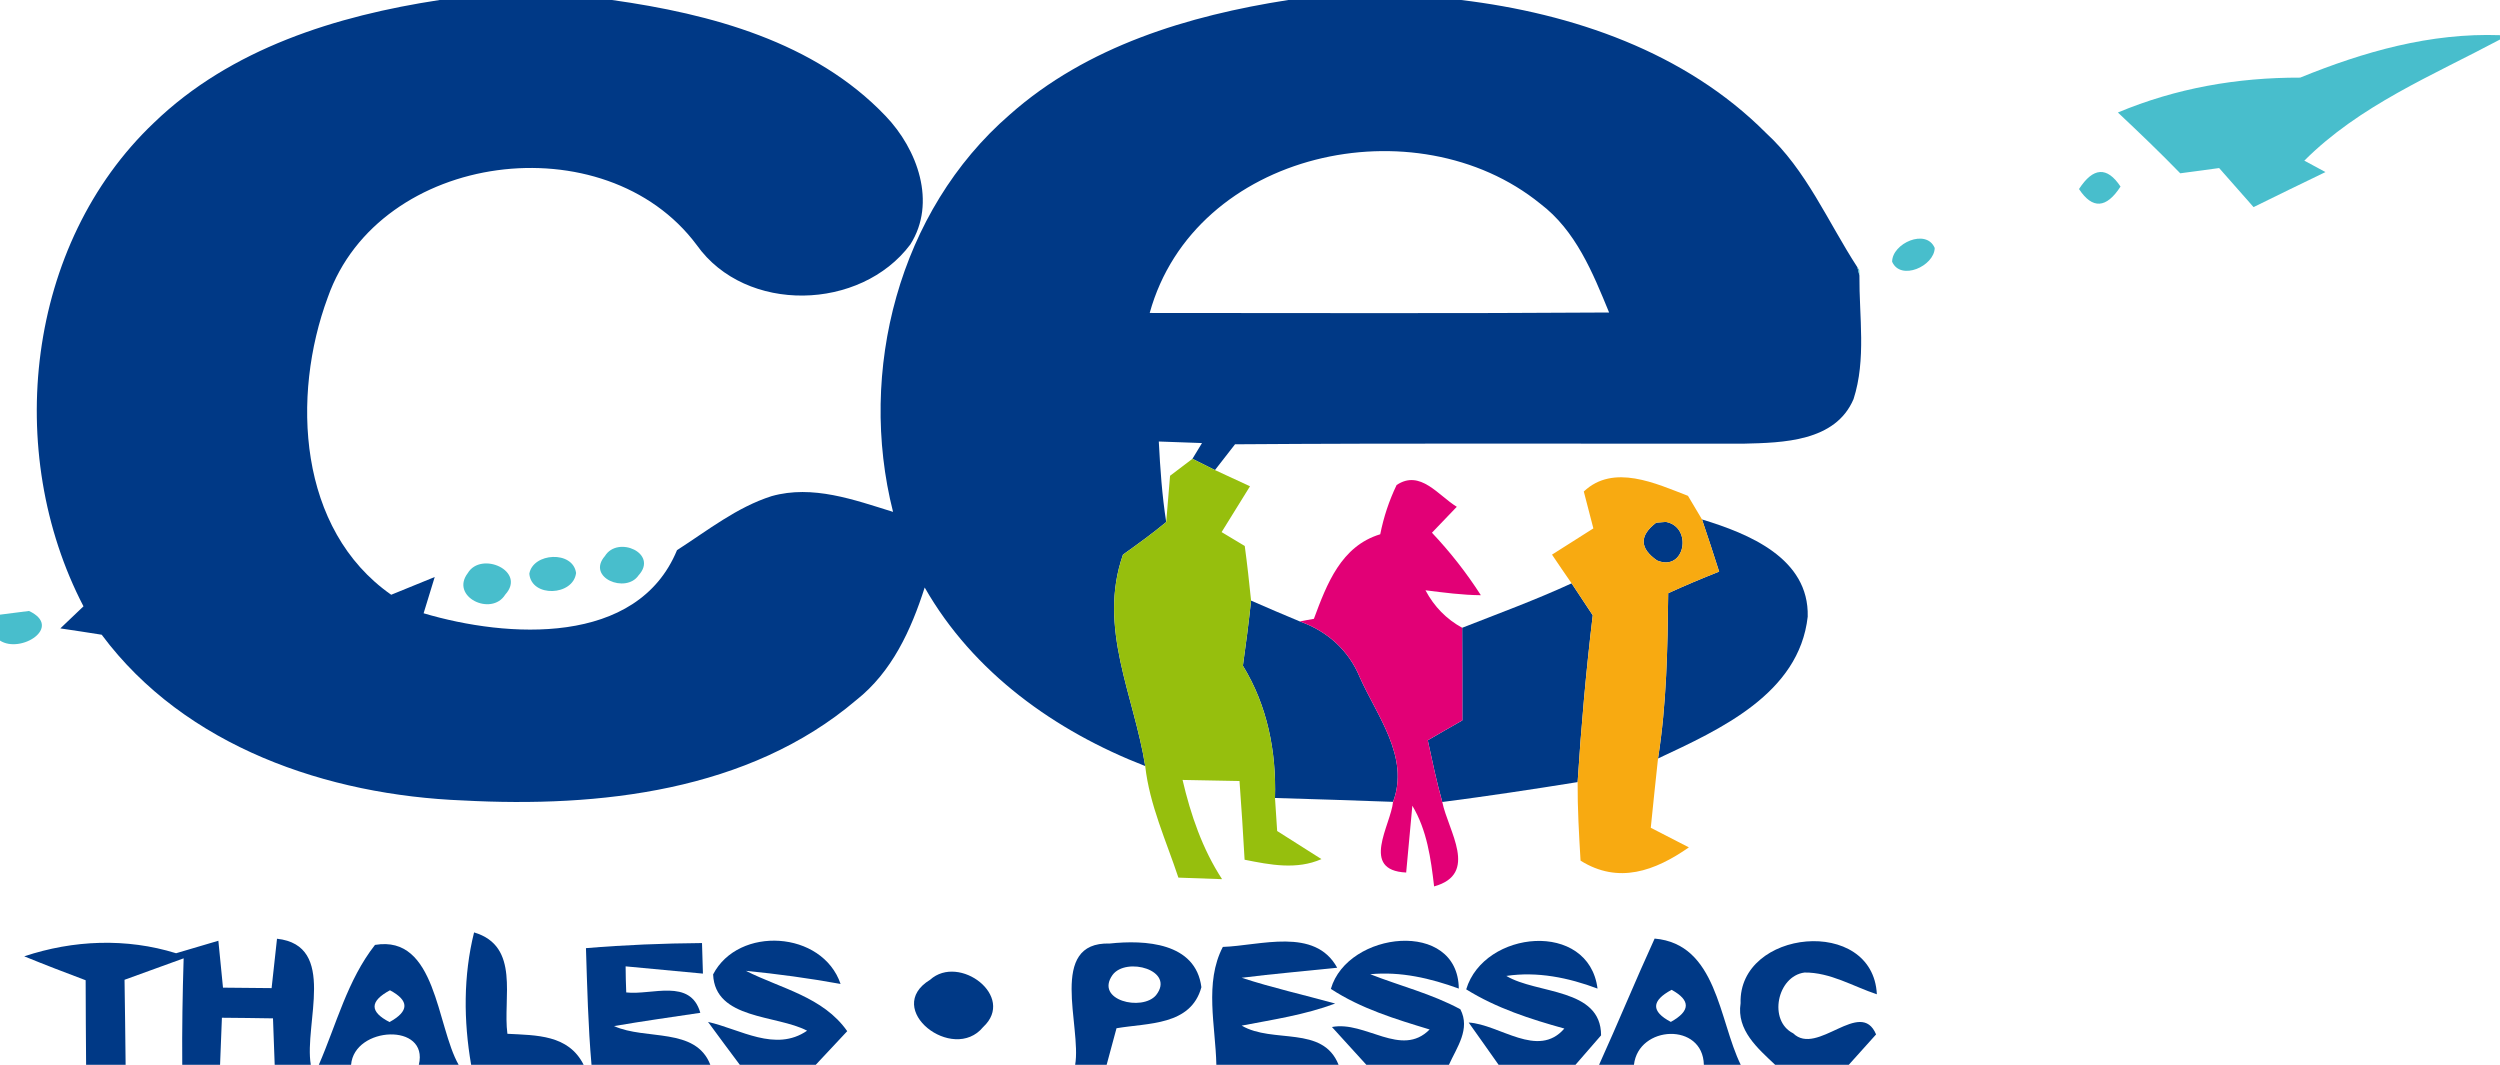 <?xml version="1.0" encoding="UTF-8" ?>
<!DOCTYPE svg PUBLIC "-//W3C//DTD SVG 1.1//EN" "http://www.w3.org/Graphics/SVG/1.1/DTD/svg11.dtd">
<svg width="162pt" height="69pt" viewBox="0 0 162 69" version="1.1" xmlns="http://www.w3.org/2000/svg">
<g id="#003986ff">
<path fill="#003986" opacity="1.00" d=" M 28.49 0.00 L 39.66 0.00 C 46.05 0.90 52.80 2.70 57.39 7.52 C 59.45 9.67 60.71 13.13 58.99 15.84 C 55.78 20.14 48.33 20.36 45.15 15.88 C 39.23 7.92 24.58 9.78 21.24 19.27 C 18.87 25.66 19.31 34.32 25.35 38.54 C 26.06 38.25 27.47 37.68 28.17 37.39 L 27.45 39.74 C 32.87 41.35 41.30 41.89 43.87 35.65 C 45.85 34.38 47.74 32.87 50.00 32.15 C 52.66 31.40 55.35 32.39 57.87 33.17 C 55.56 24.06 58.24 13.66 65.43 7.43 C 70.43 2.99 77.01 1.01 83.48 0.00 L 94.68 0.00 C 101.89 0.87 109.20 3.36 114.43 8.61 C 117.06 11.02 118.44 14.37 120.36 17.32 L 120.49 17.85 C 120.47 20.51 120.94 23.29 120.11 25.86 C 118.94 28.62 115.53 28.69 112.98 28.75 C 102.00 28.76 91.02 28.71 80.03 28.79 C 79.71 29.21 79.06 30.04 78.73 30.46 C 78.37 30.28 77.64 29.92 77.27 29.73 C 77.42 29.48 77.73 28.97 77.89 28.71 C 76.95 28.68 76.02 28.64 75.09 28.61 C 75.18 30.35 75.30 32.10 75.57 33.83 C 74.67 34.58 73.72 35.26 72.77 35.94 C 71.11 40.67 73.49 45.06 74.21 49.64 C 68.38 47.38 63.06 43.58 59.92 38.07 C 59.04 40.82 57.80 43.54 55.48 45.37 C 48.51 51.29 38.82 52.34 30.02 51.87 C 21.24 51.53 12.00 48.40 6.59 41.13 C 5.92 41.02 4.58 40.82 3.91 40.72 C 4.29 40.36 5.03 39.65 5.41 39.29 C 0.22 29.32 1.68 15.82 9.98 7.95 C 14.96 3.14 21.80 1.02 28.49 0.00 M 74.50 20.28 C 84.42 20.28 94.35 20.32 104.27 20.25 C 103.21 17.67 102.11 14.94 99.81 13.20 C 91.78 6.68 77.41 9.77 74.50 20.28 Z" />
<path fill="#003986" opacity="1.00" d=" M 107.32 33.87 L 107.95 33.82 C 109.70 34.14 109.20 37.08 107.38 36.32 C 106.24 35.53 106.22 34.71 107.32 33.87 Z" />
<path fill="#003986" opacity="1.00" d=" M 110.29 33.66 C 113.31 34.58 117.24 36.17 117.14 39.96 C 116.58 44.96 111.45 47.27 107.44 49.15 C 108.00 45.60 108.06 42.02 108.10 38.44 C 109.19 37.94 110.29 37.48 111.40 37.04 C 111.04 35.91 110.67 34.78 110.29 33.66 Z" />
<path fill="#003986" opacity="1.00" d=" M 94.75 40.68 C 97.12 39.75 99.52 38.87 101.84 37.80 C 102.18 38.32 102.87 39.36 103.21 39.87 C 102.78 43.46 102.46 47.07 102.23 50.68 C 99.31 51.15 96.39 51.59 93.46 51.97 C 93.09 50.65 92.81 49.31 92.52 47.97 C 93.08 47.64 94.20 47.00 94.76 46.68 C 94.76 44.68 94.76 42.68 94.75 40.68 Z" />
<path fill="#003986" opacity="1.00" d=" M 81.07 38.92 C 82.12 39.38 83.17 39.83 84.23 40.27 C 85.99 40.89 87.39 42.13 88.11 43.88 C 89.23 46.40 91.36 49.06 90.27 51.96 C 87.72 51.87 85.17 51.78 82.62 51.71 C 82.71 48.70 82.13 45.73 80.54 43.14 C 80.74 41.74 80.92 40.33 81.07 38.92 Z" />
<path fill="#003986" opacity="1.00" d=" M 1.57 61.97 C 4.75 60.91 8.19 60.77 11.41 61.77 C 12.32 61.50 13.24 61.23 14.15 60.96 C 14.23 61.72 14.37 63.24 14.45 64.00 C 15.50 64.01 16.55 64.02 17.60 64.03 C 17.69 63.23 17.86 61.63 17.95 60.83 C 21.88 61.26 19.69 66.34 20.14 69.00 L 17.80 69.00 C 17.77 68.25 17.72 66.74 17.69 65.99 C 16.59 65.97 15.48 65.96 14.38 65.95 C 14.35 66.71 14.29 68.24 14.26 69.00 L 11.81 69.00 C 11.79 66.70 11.83 64.40 11.90 62.10 C 10.94 62.45 9.03 63.14 8.07 63.49 C 8.10 65.33 8.12 67.16 8.14 69.00 L 5.58 69.00 C 5.56 67.17 5.56 65.35 5.55 63.52 C 4.22 63.02 2.89 62.51 1.57 61.97 Z" />
<path fill="#003986" opacity="1.00" d=" M 24.30 61.23 C 28.28 60.56 28.28 66.47 29.72 69.00 L 27.14 69.00 C 27.81 66.25 22.95 66.50 22.75 69.00 L 20.66 69.00 C 21.80 66.38 22.51 63.51 24.30 61.23 M 25.27 64.17 C 23.95 64.88 23.94 65.56 25.24 66.23 C 26.52 65.53 26.53 64.84 25.27 64.17 Z" />
<path fill="#003986" opacity="1.00" d=" M 30.72 60.42 C 33.73 61.31 32.57 64.68 32.88 66.99 C 34.76 67.09 36.84 67.04 37.82 69.00 L 30.53 69.00 C 30.04 66.16 30.02 63.23 30.72 60.42 Z" />
<path fill="#003986" opacity="1.00" d=" M 46.21 63.14 C 47.85 59.98 53.29 60.30 54.47 63.76 C 52.43 63.39 50.38 63.11 48.33 62.91 C 50.60 64.06 53.34 64.59 54.90 66.82 C 54.39 67.36 53.37 68.45 52.86 69.00 L 47.94 69.00 C 47.42 68.31 46.39 66.92 45.88 66.22 C 47.96 66.69 50.25 68.20 52.30 66.79 C 50.33 65.75 46.33 66.08 46.21 63.14 Z" />
<path fill="#003986" opacity="1.00" d=" M 69.67 69.00 C 70.10 66.51 67.88 61.02 71.91 61.14 C 74.18 60.90 77.48 61.06 77.85 63.97 C 77.17 66.47 74.39 66.28 72.35 66.63 C 72.19 67.23 71.87 68.41 71.71 69.00 L 69.67 69.00 M 72.09 63.18 C 70.93 64.82 74.01 65.55 74.91 64.49 C 76.19 62.87 72.97 61.98 72.09 63.18 Z" />
<path fill="#003986" opacity="1.00" d=" M 79.24 61.36 C 81.66 61.28 85.20 60.06 86.65 62.71 C 84.58 62.93 82.52 63.10 80.46 63.36 C 82.45 64.01 84.50 64.47 86.52 65.03 C 84.56 65.76 82.50 66.07 80.46 66.46 C 82.49 67.65 85.72 66.42 86.74 69.00 L 78.82 69.00 C 78.77 66.49 78.03 63.68 79.24 61.36 Z" />
<path fill="#003986" opacity="1.00" d=" M 86.24 64.08 C 87.32 60.33 94.48 59.54 94.53 64.06 C 92.69 63.39 90.76 62.94 88.79 63.13 C 90.73 63.89 92.78 64.40 94.63 65.40 C 95.30 66.68 94.40 67.87 93.89 69.00 L 88.54 69.00 C 87.98 68.39 86.87 67.16 86.31 66.55 C 88.47 66.13 90.81 68.57 92.64 66.71 C 90.43 66.04 88.19 65.36 86.24 64.08 Z" />
<path fill="#003986" opacity="1.00" d=" M 95.01 64.11 C 96.17 60.26 102.95 59.62 103.52 64.06 C 101.63 63.35 99.62 62.94 97.61 63.24 C 99.58 64.43 103.75 64.00 103.75 67.09 C 103.34 67.57 102.50 68.52 102.09 69.00 L 97.11 69.00 C 96.62 68.31 95.66 66.94 95.17 66.26 C 97.18 66.38 99.66 68.63 101.37 66.65 C 99.17 66.04 96.97 65.33 95.01 64.11 Z" />
<path fill="#003986" opacity="1.00" d=" M 107.22 60.82 C 111.26 61.17 111.38 66.11 112.80 69.00 L 110.41 69.00 C 110.35 66.23 106.17 66.43 105.88 69.00 L 103.62 69.00 C 104.85 66.29 105.98 63.53 107.22 60.82 M 108.32 64.14 C 107.00 64.85 106.98 65.54 108.27 66.22 C 109.55 65.51 109.56 64.82 108.32 64.14 Z" />
<path fill="#003986" opacity="1.00" d=" M 112.79 65.01 C 112.64 60.21 121.37 59.33 121.62 64.43 C 120.08 63.92 118.60 63.00 116.93 63.02 C 115.15 63.26 114.57 66.15 116.20 66.96 C 117.75 68.48 120.57 64.64 121.57 67.03 C 121.13 67.52 120.24 68.51 119.80 69.00 L 115.03 69.00 C 113.90 67.93 112.52 66.76 112.79 65.01 Z" />
<path fill="#003986" opacity="1.00" d=" M 37.97 61.44 C 40.47 61.23 42.98 61.13 45.49 61.11 L 45.55 63.09 C 44.30 62.97 41.79 62.74 40.54 62.62 C 40.54 63.18 40.56 63.74 40.58 64.31 C 42.24 64.50 44.74 63.37 45.38 65.63 C 43.51 65.91 41.65 66.17 39.79 66.49 C 41.84 67.42 45.08 66.54 46.03 69.00 L 38.33 69.00 C 38.11 66.49 38.05 63.96 37.97 61.44 Z" />
<path fill="#003986" opacity="1.00" d=" M 60.27 63.49 C 62.15 61.79 65.85 64.57 63.71 66.55 C 61.76 68.93 57.18 65.37 60.27 63.49 Z" />
</g>
<g id="#48beccfe">
<path fill="#48becc" opacity="1.00" d=" M 149.05 5.03 C 153.18 3.35 157.48 2.12 162.00 2.28 L 162.00 2.56 C 157.61 4.90 152.90 6.83 149.32 10.41 C 149.66 10.59 150.35 10.97 150.69 11.15 C 149.13 11.90 147.58 12.66 146.03 13.42 C 145.28 12.57 144.54 11.73 143.80 10.89 C 143.17 10.97 141.91 11.15 141.28 11.23 C 139.97 9.88 138.61 8.58 137.24 7.29 C 141.01 5.71 144.97 5.02 149.05 5.03 Z" />
<path fill="#48becc" opacity="1.00" d=" M 134.72 12.25 C 135.64 10.83 136.54 10.78 137.41 12.09 C 136.49 13.51 135.59 13.57 134.72 12.25 Z" />
<path fill="#48becc" opacity="1.00" d=" M 122.61 16.96 C 122.61 15.77 124.82 14.78 125.37 16.07 C 125.34 17.25 123.16 18.22 122.61 16.96 Z" />
<path fill="#48becc" opacity="1.00" d=" M 120.36 17.32 L 120.48 17.49 C 120.49 17.58 120.49 17.76 120.49 17.85 L 120.36 17.32 Z" />
<path fill="#48becc" opacity="1.00" d=" M 34.30 37.18 C 34.53 35.81 37.13 35.66 37.33 37.13 C 37.15 38.62 34.44 38.74 34.30 37.18 Z" />
<path fill="#48becc" opacity="1.00" d=" M 39.20 36.03 C 40.03 34.68 42.68 35.86 41.38 37.28 C 40.56 38.49 37.98 37.43 39.20 36.03 Z" />
<path fill="#48becc" opacity="1.00" d=" M 30.31 37.14 C 31.17 35.69 34.13 37.00 32.74 38.53 C 31.85 39.97 29.15 38.67 30.31 37.14 Z" />
<path fill="#48becc" opacity="1.00" d=" M 0.00 39.83 C 0.47 39.77 1.41 39.65 1.88 39.59 C 4.10 40.64 1.34 42.38 0.00 41.51 L 0.00 39.83 Z" />
</g>
<g id="#96bf0dff">
<path fill="#96bf0d" opacity="1.00" d=" M 77.27 29.73 C 77.64 29.92 78.37 30.28 78.73 30.46 C 79.30 30.73 80.44 31.25 81.00 31.51 C 80.39 32.50 79.77 33.49 79.16 34.48 C 79.53 34.70 80.29 35.16 80.66 35.38 C 80.82 36.56 80.95 37.74 81.07 38.92 C 80.92 40.33 80.74 41.74 80.54 43.14 C 82.13 45.73 82.71 48.70 82.62 51.71 C 82.65 52.24 82.73 53.31 82.76 53.85 C 83.48 54.30 84.91 55.21 85.63 55.67 C 84.02 56.38 82.30 56.04 80.65 55.71 C 80.56 54.01 80.44 52.31 80.32 50.61 C 79.40 50.59 77.55 50.56 76.63 50.54 C 77.16 52.81 77.92 55.02 79.19 56.97 C 78.48 56.95 77.07 56.89 76.36 56.87 C 75.57 54.48 74.49 52.16 74.21 49.64 C 73.49 45.06 71.11 40.67 72.77 35.94 C 73.72 35.26 74.67 34.58 75.57 33.83 C 75.63 33.08 75.76 31.58 75.82 30.83 C 76.18 30.55 76.91 30.01 77.27 29.73 Z" />
<path fill="#96bf0d" opacity="1.00" d=" M 107.32 33.87 C 107.48 33.85 107.79 33.83 107.95 33.82 L 107.32 33.87 Z" />
</g>
<g id="#e20076ff">
<path fill="#e20076" opacity="1.00" d=" M 90.50 31.43 C 92.03 30.40 93.20 32.11 94.40 32.84 C 94.00 33.26 93.19 34.10 92.79 34.52 C 93.97 35.77 95.03 37.12 95.96 38.57 C 94.76 38.56 93.56 38.40 92.37 38.25 C 92.94 39.32 93.73 40.12 94.75 40.68 C 94.76 42.68 94.76 44.68 94.76 46.68 C 94.20 47.00 93.08 47.64 92.52 47.97 C 92.81 49.31 93.09 50.65 93.46 51.97 C 93.84 53.85 95.85 56.63 92.93 57.44 C 92.72 55.63 92.47 53.80 91.52 52.21 C 91.42 53.29 91.22 55.46 91.12 56.54 C 88.12 56.40 90.12 53.48 90.27 51.96 C 91.36 49.06 89.23 46.40 88.11 43.88 C 87.39 42.13 85.99 40.89 84.23 40.27 C 84.46 40.22 84.91 40.14 85.14 40.10 C 85.98 37.84 86.90 35.39 89.44 34.62 C 89.66 33.51 90.01 32.45 90.50 31.43 Z" />
</g>
<g id="#f8aa11ff">
<path fill="#f8aa11" opacity="1.00" d=" M 102.63 31.85 C 104.55 30.03 107.30 31.33 109.38 32.13 C 109.60 32.51 110.06 33.27 110.29 33.66 C 110.67 34.78 111.04 35.91 111.40 37.04 C 110.29 37.48 109.19 37.94 108.10 38.44 C 108.06 42.02 108.00 45.60 107.44 49.15 C 107.27 50.64 107.13 52.14 106.97 53.64 C 107.59 53.96 108.82 54.59 109.44 54.91 C 107.24 56.44 104.88 57.31 102.42 55.77 C 102.32 54.08 102.22 52.38 102.23 50.68 C 102.46 47.07 102.78 43.46 103.21 39.87 C 102.87 39.36 102.18 38.32 101.84 37.80 C 101.52 37.34 100.88 36.41 100.57 35.94 C 101.46 35.37 102.35 34.81 103.25 34.24 C 103.09 33.64 102.78 32.44 102.63 31.85 M 107.32 33.87 C 106.22 34.71 106.24 35.53 107.38 36.32 C 109.20 37.08 109.70 34.14 107.95 33.82 C 107.79 33.83 107.48 33.85 107.32 33.87 Z" />
</g>
</svg>

